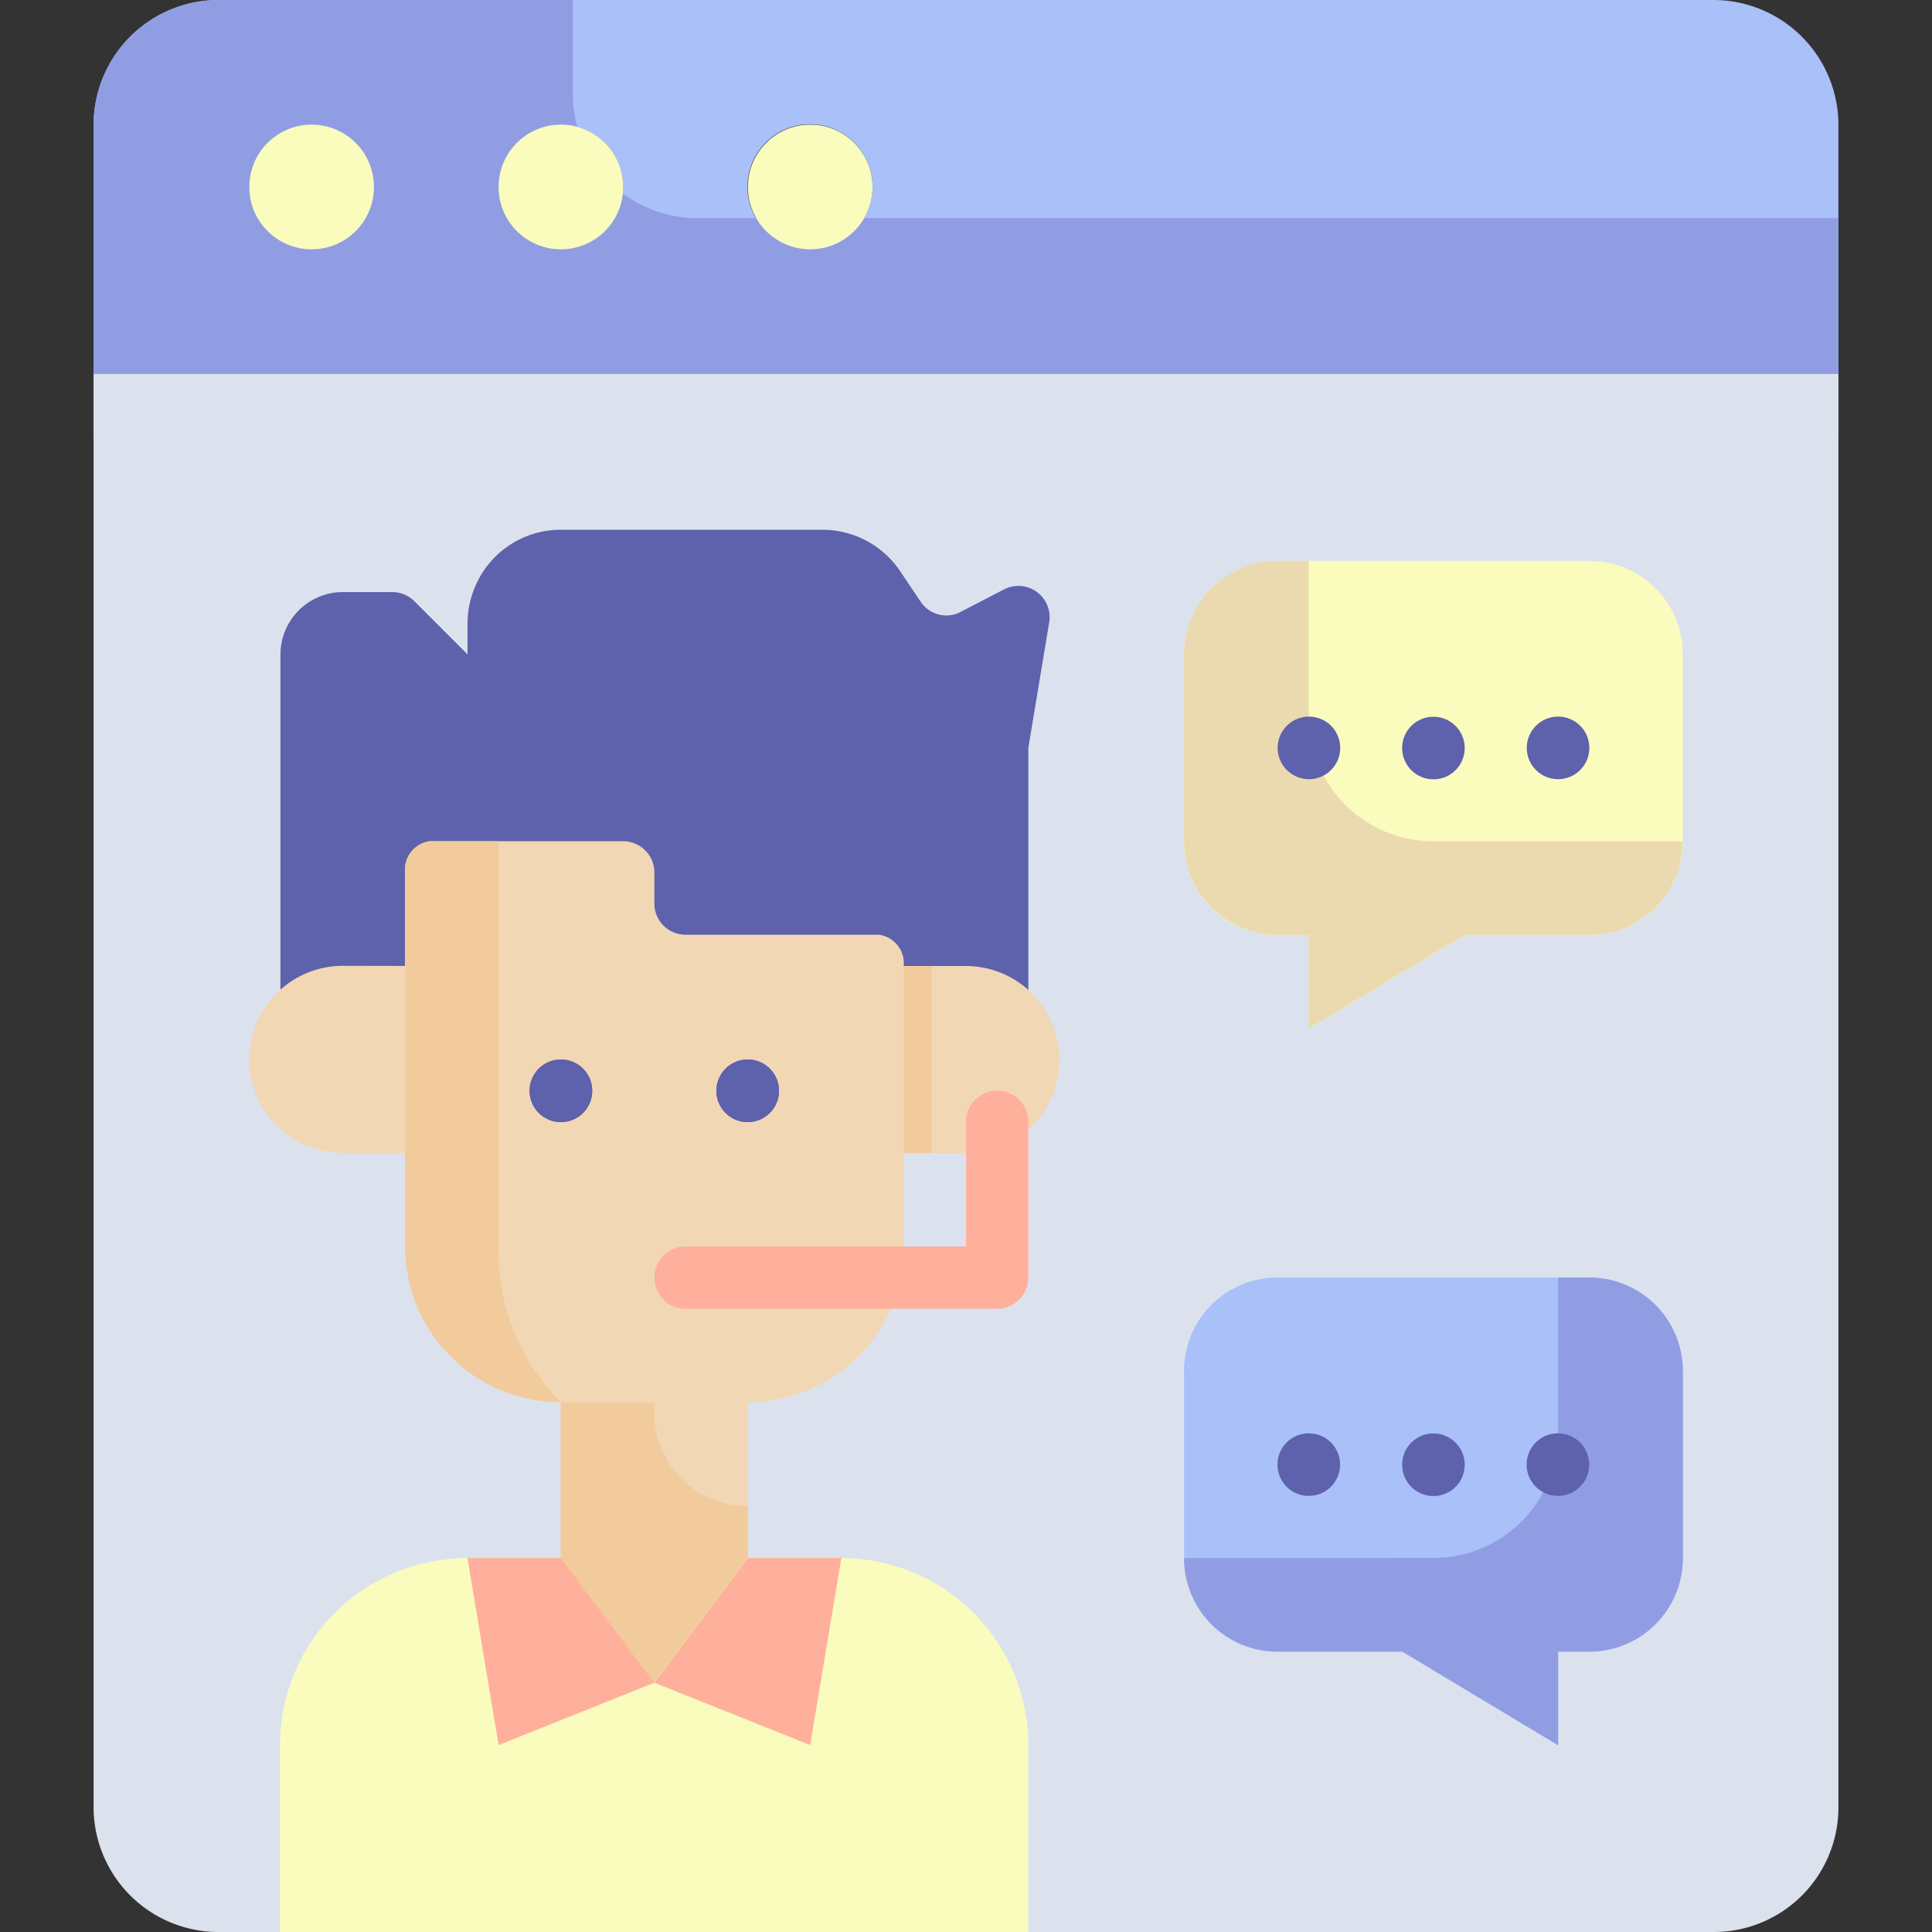 <svg xmlns="http://www.w3.org/2000/svg" data-name="Layer 3" viewBox="0 0 64 64"><rect x="0" y="0" width="64" height="64" fill="#333333" stroke="none"/><path fill="#a9c0f9" d="M56.774,0H7.226A4.142,4.142,0,0,0,3.1,4.13V14.452H60.9V4.13A4.142,4.142,0,0,0,56.774,0ZM10.323,8.259a2.065,2.065,0,1,1,2.064-2.065A2.071,2.071,0,0,1,10.323,8.259Zm8.258,0a2.065,2.065,0,1,1,0-4.129,1.63,1.63,0,0,1,.392.041,2.063,2.063,0,0,1-.392,4.088Zm8.258,0a2.071,2.071,0,1,1,1.785-1.033A2.06,2.06,0,0,1,26.839,8.259Z"/><path fill="#919de3" d="M60.9,7.226v7.226H3.1V4.13A4.142,4.142,0,0,1,7.226,0H18.973V3.1A4.129,4.129,0,0,0,23.1,7.226Z"/><path fill="#dbe2ee" d="M60.9,12.388V59.871A4.127,4.127,0,0,1,56.774,64H7.226A4.141,4.141,0,0,1,3.1,59.871V12.388Z"/><polygon fill="#f2d7b5" points="24.774 45.42 24.774 53.678 21.677 57.807 18.581 53.678 18.581 45.42 24.774 45.42"/><path fill="#f2cb9d" d="M24.774,49.889v3.789l-3.1,4.129-3.1-4.129V45.42h3.1v1.373a3.1,3.1,0,0,0,3.1,3.1Z"/><path fill="#f9fcbd" d="M27.871,51.613h-3.1l-3.1,4.129-3.1-4.129h-3.1a5.635,5.635,0,0,0-1.032.093,6.183,6.183,0,0,0-5.162,6.1V64H34.065V57.807A6.2,6.2,0,0,0,27.871,51.613Z"/><path fill="#a9c0f9" d="M55.742,45.42v6.193a3.092,3.092,0,0,1-3.1,3.1H51.613v3.1l-5.161-3.1H42.323a3.092,3.092,0,0,1-3.1-3.1V45.42a3.092,3.092,0,0,1,3.1-3.1H52.645A3.092,3.092,0,0,1,55.742,45.42Zm-8.258,3.107a.01.01,0,0,0,.01-.01h-.02A.01.01,0,0,0,47.484,48.527Zm-4.129,0,.01-.01h-.01Z"/><path fill="#f9fcbd" d="M52.645,18.581H42.323a3.092,3.092,0,0,0-3.1,3.1v6.193a3.092,3.092,0,0,0,3.1,3.1h1.032v3.1l5.161-3.1h4.129a3.092,3.092,0,0,0,3.1-3.1V21.678A3.092,3.092,0,0,0,52.645,18.581Zm-1.032,6.194h.01l-.01.01Z"/><path fill="#5e61ab" d="M33.27,19.52a1.035,1.035,0,0,1,1.486,1.095l-.691,4.16V34.86a3.061,3.061,0,0,0-2.065-.8H29.935a.948.948,0,0,0-.825-1.032h-6.4A1.036,1.036,0,0,1,21.677,32V30.968a1.035,1.035,0,0,0-1.032-1.032h-6.4a.949.949,0,0,0-.826,1.032v3.1H11.355a3.059,3.059,0,0,0-2.065.8V21.678a2.071,2.071,0,0,1,2.065-2.065H13a1.041,1.041,0,0,1,.723.3l.124.124,1.641,1.641V20.646a3.113,3.113,0,0,1,.33-1.384,3.071,3.071,0,0,1,2.767-1.713h8.65a3.107,3.107,0,0,1,2.591,1.383l.671,1a1.025,1.025,0,0,0,1.259.372Z"/><circle cx="26.839" cy="6.194" r="2.065" fill="#f9fcbd"/><polygon fill="#ffb09c" points="27.871 51.613 26.839 57.807 21.677 55.742 24.774 51.613 27.871 51.613"/><polygon fill="#ffb09c" points="18.581 51.613 21.677 55.742 16.516 57.807 15.484 51.613 18.581 51.613"/><circle cx="18.581" cy="6.194" r="2.065" fill="#f9fcbd"/><path fill="#f2d7b5" d="M14.452,32v6.194h-3.1a3.1,3.1,0,0,1-3.1-3.1,3.108,3.108,0,0,1,3.1-3.1Z"/><circle cx="10.323" cy="6.194" r="2.065" fill="#f9fcbd"/><path fill="#ebdab0" d="M55.742,27.871a3.092,3.092,0,0,1-3.1,3.1H48.516l-5.161,3.1v-3.1H42.323a3.1,3.1,0,0,1-3.1-3.1V21.678a3.1,3.1,0,0,1,3.1-3.1h1.032v5.161a4.128,4.128,0,0,0,4.129,4.129Z"/><path fill="#919de3" d="M39.226,51.613a3.092,3.092,0,0,0,3.1,3.1h4.129l5.161,3.1v-3.1h1.032a3.1,3.1,0,0,0,3.1-3.1V45.42a3.1,3.1,0,0,0-3.1-3.1H51.613v5.161a4.129,4.129,0,0,1-4.129,4.129Z"/><path fill="#f2d7b5" d="M35.1,35.1a3.09,3.09,0,0,1-.909,2.189,2.974,2.974,0,0,1-1.218.743,2.746,2.746,0,0,1-.97.165H28.9V32H32a3.108,3.108,0,0,1,3.1,3.1Z"/><rect width="1.957" height="6.194" x="28.903" y="32" fill="#f2cb9d"/><path fill="#f2d7b5" d="M29.935,32v9.291a4.876,4.876,0,0,1-.1,1.032,5.161,5.161,0,0,1-5.058,4.129H18.581a5.164,5.164,0,0,1-5.162-5.161V28.9a.95.95,0,0,1,.826-1.033h6.4A1.035,1.035,0,0,1,21.677,28.9v1.032a1.035,1.035,0,0,0,1.033,1.032h6.4A.949.949,0,0,1,29.935,32Z"/><path fill="#ffb09c" d="M33.032,36.13A1.031,1.031,0,0,0,32,37.162v4.129H22.71a1.032,1.032,0,1,0,0,2.064H33.032a1.032,1.032,0,0,0,1.033-1.032V37.162A1.032,1.032,0,0,0,33.032,36.13Z"/><path fill="#f2cb9d" d="M18.581,46.452a5.164,5.164,0,0,1-5.162-5.161V28.9a.95.95,0,0,1,.826-1.033h2.271v13.6a7.049,7.049,0,0,0,2.065,4.984Z"/><circle cx="18.581" cy="36.135" r="1.037" fill="#5e61ab"/><circle cx="24.769" cy="36.135" r="1.037" fill="#5e61ab"/><circle cx="43.355" cy="48.517" r="1.037" fill="#5e61ab"/><circle cx="47.484" cy="48.522" r="1.037" fill="#5e61ab"/><circle cx="51.608" cy="48.517" r="1.037" fill="#5e61ab"/><circle cx="51.613" cy="24.775" r="1.037" fill="#5e61ab"/><circle cx="47.484" cy="24.78" r="1.037" fill="#5e61ab"/><circle cx="43.36" cy="24.775" r="1.037" fill="#5e61ab"/><path fill="#5e61ab" d="M18.581 37.172a1.038 1.038 0 1 1 1.037-1.037A1.041 1.041 0 0 1 18.581 37.172zm1.027-1.037h0zm-1.027 0h0zM24.769 37.172a1.038 1.038 0 1 1 1.037-1.037A1.041 1.041 0 0 1 24.769 37.172zM25.8 36.135h0zm-1.027 0h0z"/></svg>